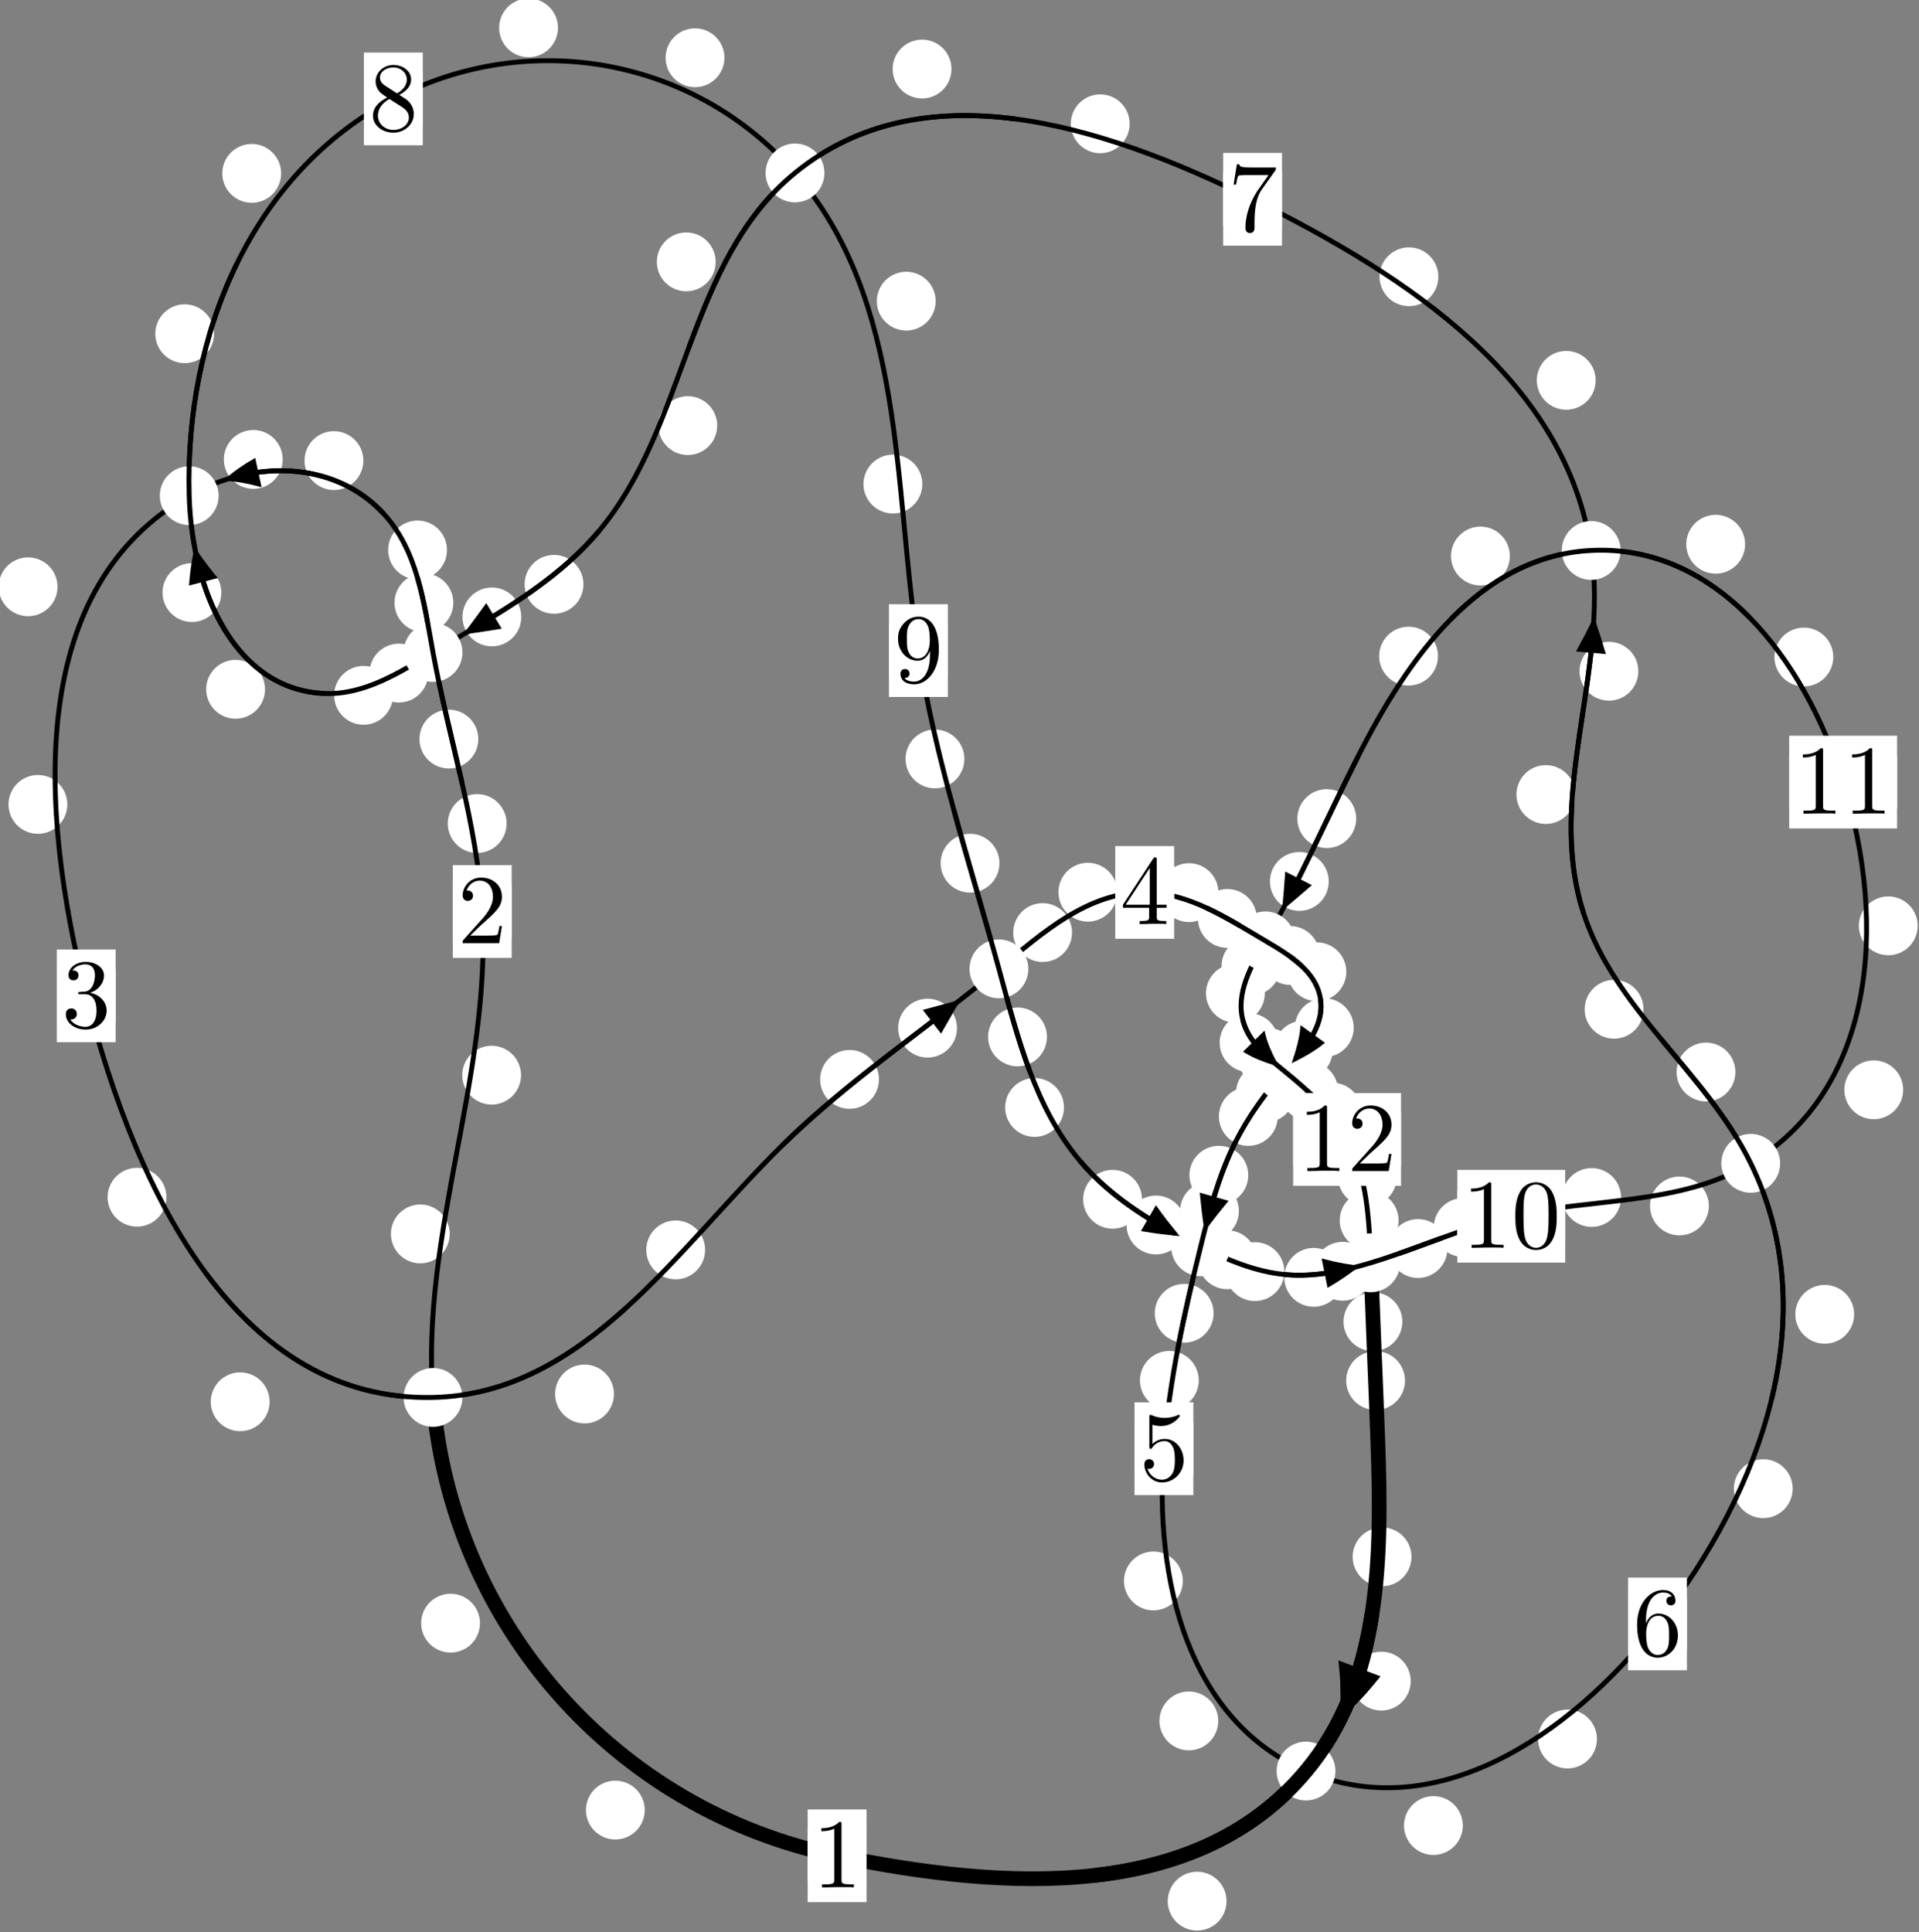 <?xml version="1.0"?>
<!-- Created by MetaPost 1.999 on 2021.07.06:0015 -->
<svg version="1.1" xmlns="http://www.w3.org/2000/svg" xmlns:xlink="http://www.w3.org/1999/xlink" width="194.995" height="196.336" viewBox="0 0 194.995 196.336">
<rect x="0" y="0" width="194.995" height="196.336" fill="#808080" stroke="none"/>
<!-- Original BoundingBox: -44.132294 -54.174911 150.862808 142.161407 -->
  <defs>
    <g transform="scale(0.01,0.01)" id="GLYPHcmr10_48">
      <path style="fill-rule: evenodd;" d="M460 -320C460 -400,455 -480,420 -554C374 -650,292 -666,250 -666C190 -666,117 -640,76 -547C44 -478,39 -400,39 -320C39 -245,43 -155,84 -79C127 2,200 22,249 22C303 22,379 1,423 -94C455 -163,460 -241,460 -320M249 -0C210 -0,151 -25,133 -121C122 -181,122 -273,122 -332C122 -396,122 -462,130 -516C149 -635,224 -644,249 -644C282 -644,348 -626,367 -527C377 -471,377 -395,377 -332C377 -257,377 -189,366 -125C351 -30,294 -0,249 -0"></path>
    </g>
    <g transform="scale(0.01,0.01)" id="GLYPHcmr10_49">
      <path style="fill-rule: evenodd;" d="M294 -640C294 -664,294 -666,271 -666C209 -602,121 -602,89 -602L89 -571C109 -571,168 -571,220 -597L220 -79C220 -43,217 -31,127 -31L95 -31L95 -0L257 -0L130 -3L217 -3L257 -3L297 -3L384 -3L419 -0L419 -31L387 -31C297 -31,294 -42,294 -79"></path>
    </g>
    <g transform="scale(0.01,0.01)" id="GLYPHcmr10_50">
      <path style="fill-rule: evenodd;" d="M127 -77L233 -180C389 -318,449 -372,449 -472C449 -586,359 -666,237 -666C124 -666,50 -574,50 -485C50 -429,100 -429,103 -429C120 -429,155 -441,155 -482C155 -508,137 -534,102 -534C94 -534,92 -534,89 -533C112 -598,166 -635,224 -635C315 -635,358 -554,358 -472C358 -392,308 -313,253 -251L61 -37C50 -26,50 -24,50 -0L421 -0L449 -174L424 -174C419 -144,412 -100,402 -85C395 -77,329 -77,307 -77"></path>
    </g>
    <g transform="scale(0.01,0.01)" id="GLYPHcmr10_51">
      <path style="fill-rule: evenodd;" d="M290 -352C372 -379,430 -449,430 -528C430 -610,342 -666,246 -666C145 -666,69 -606,69 -530C69 -497,91 -478,120 -478C151 -478,171 -500,171 -529C171 -579,124 -579,109 -579C140 -628,206 -641,242 -641C283 -641,338 -619,338 -529C338 -517,336 -459,310 -415C280 -367,246 -364,221 -363C213 -362,189 -360,182 -360C174 -359,167 -358,167 -348C167 -337,174 -337,191 -337L235 -337C317 -337,354 -269,354 -171C354 -35,285 -6,241 -6C198 -6,123 -23,88 -82C123 -77,154 -99,154 -137C154 -173,127 -193,98 -193C74 -193,42 -179,42 -135C42 -44,135 22,244 22C366 22,457 -69,457 -171C457 -253,394 -331,290 -352"></path>
    </g>
    <g transform="scale(0.01,0.01)" id="GLYPHcmr10_52">
      <path style="fill-rule: evenodd;" d="M294 -165L294 -78C294 -42,292 -31,218 -31L197 -31L197 -0L332 -0L238 -3L290 -3L332 -3L374 -3L427 -3L468 -0L468 -31L447 -31C373 -31,371 -42,371 -78L371 -165L471 -165L471 -196L371 -196L371 -651C371 -671,371 -677,355 -677C346 -677,343 -677,335 -665L28 -196L28 -165M300 -196L56 -196L300 -569"></path>
    </g>
    <g transform="scale(0.01,0.01)" id="GLYPHcmr10_53">
      <path style="fill-rule: evenodd;" d="M449 -201C449 -320,367 -420,259 -420C211 -420,168 -404,132 -369L132 -564C152 -558,185 -551,217 -551C340 -551,410 -642,410 -655C410 -661,407 -666,400 -666C399 -666,397 -666,392 -663C372 -654,323 -634,256 -634C216 -634,170 -641,123 -662C115 -665,113 -665,111 -665C101 -665,101 -657,101 -641L101 -345C101 -327,101 -319,115 -319C122 -319,124 -322,128 -328C139 -344,176 -398,257 -398C309 -398,334 -352,342 -334C358 -297,360 -258,360 -208C360 -173,360 -113,336 -71C312 -32,275 -6,229 -6C156 -6,99 -59,82 -118C85 -117,88 -116,99 -116C132 -116,149 -141,149 -165C149 -189,132 -214,99 -214C85 -214,50 -207,50 -161C50 -75,119 22,231 22C347 22,449 -74,449 -201"></path>
    </g>
    <g transform="scale(0.01,0.01)" id="GLYPHcmr10_54">
      <path style="fill-rule: evenodd;" d="M132 -328L132 -352C132 -605,256 -641,307 -641C331 -641,373 -635,395 -601C380 -601,340 -601,340 -556C340 -525,364 -510,386 -510C402 -510,432 -519,432 -558C432 -618,388 -666,305 -666C177 -666,42 -537,42 -316C42 -49,158 22,251 22C362 22,457 -72,457 -204C457 -331,368 -427,257 -427C189 -427,152 -376,132 -328M251 -6C188 -6,158 -66,152 -81C134 -128,134 -208,134 -226C134 -304,166 -404,256 -404C272 -404,318 -404,349 -342C367 -305,367 -254,367 -205C367 -157,367 -107,350 -71C320 -11,274 -6,251 -6"></path>
    </g>
    <g transform="scale(0.01,0.01)" id="GLYPHcmr10_55">
      <path style="fill-rule: evenodd;" d="M476 -609C485 -621,485 -623,485 -644L242 -644C120 -644,118 -657,114 -676L89 -676L56 -470L81 -470C84 -486,93 -549,106 -561C113 -567,191 -567,204 -567L411 -567C400 -551,321 -442,299 -409C209 -274,176 -135,176 -33C176 -23,176 22,222 22C268 22,268 -23,268 -33L268 -84C268 -139,271 -194,279 -248C283 -271,297 -357,341 -419"></path>
    </g>
    <g transform="scale(0.01,0.01)" id="GLYPHcmr10_56">
      <path style="fill-rule: evenodd;" d="M163 -457C117 -487,113 -521,113 -538C113 -599,178 -641,249 -641C322 -641,386 -589,386 -517C386 -460,347 -412,287 -377M309 -362C381 -399,430 -451,430 -517C430 -609,341 -666,250 -666C150 -666,69 -592,69 -499C69 -481,71 -436,113 -389C124 -377,161 -352,186 -335C128 -306,42 -250,42 -151C42 -45,144 22,249 22C362 22,457 -61,457 -168C457 -204,446 -249,408 -291C389 -312,373 -322,309 -362M209 -320L332 -242C360 -223,407 -193,407 -132C407 -58,332 -6,250 -6C164 -6,92 -68,92 -151C92 -209,124 -273,209 -320"></path>
    </g>
    <g transform="scale(0.01,0.01)" id="GLYPHcmr10_57">
      <path style="fill-rule: evenodd;" d="M367 -318L367 -286C367 -52,263 -6,205 -6C188 -6,134 -8,107 -42C151 -42,159 -71,159 -88C159 -119,135 -134,113 -134C97 -134,67 -125,67 -86C67 -19,121 22,206 22C335 22,457 -114,457 -329C457 -598,342 -666,253 -666C198 -666,149 -648,106 -603C65 -558,42 -516,42 -441C42 -316,130 -218,242 -218C303 -218,344 -260,367 -318M243 -241C227 -241,181 -241,150 -304C132 -341,132 -391,132 -440C132 -494,132 -541,153 -578C180 -628,218 -641,253 -641C299 -641,332 -607,349 -562C361 -530,365 -467,365 -421C365 -338,331 -241,243 -241"></path>
    </g>
  </defs>
  <path d="M65.515 183.933C65.515 183.14,65.2 182.38,64.64 181.819C64.079 181.259,63.319 180.944,62.526 180.944C61.734 180.944,60.974 181.259,60.413 181.819C59.853 182.38,59.538 183.14,59.538 183.933C59.538 184.725,59.853 185.485,60.413 186.046C60.974 186.606,61.734 186.921,62.526 186.921C63.319 186.921,64.079 186.606,64.64 186.046C65.2 185.485,65.515 184.725,65.515 183.933Z" style="fill: rgb(100%,100%,100%);stroke: none;"></path>
  <path d="M88.05 188.579C88.05 187.786,87.735 187.026,87.174 186.466C86.614 185.905,85.854 185.59,85.061 185.59C84.268 185.59,83.508 185.905,82.948 186.466C82.387 187.026,82.072 187.786,82.072 188.579C82.072 189.372,82.387 190.132,82.948 190.692C83.508 191.253,84.268 191.568,85.061 191.568C85.854 191.568,86.614 191.253,87.174 190.692C87.735 190.132,88.05 189.372,88.05 188.579Z" style="fill: rgb(100%,100%,100%);stroke: none;"></path>
  <path d="M45.697 125.385C45.697 124.592,45.382 123.832,44.822 123.272C44.261 122.711,43.501 122.396,42.708 122.396C41.916 122.396,41.156 122.711,40.595 123.272C40.035 123.832,39.72 124.592,39.72 125.385C39.72 126.178,40.035 126.938,40.595 127.498C41.156 128.059,41.916 128.374,42.708 128.374C43.501 128.374,44.261 128.059,44.822 127.498C45.382 126.938,45.697 126.178,45.697 125.385Z" style="fill: rgb(100%,100%,100%);stroke: none;"></path>
  <path d="M48.772 164.939C48.772 164.147,48.457 163.387,47.897 162.826C47.336 162.266,46.576 161.951,45.783 161.951C44.991 161.951,44.23 162.266,43.67 162.826C43.109 163.387,42.794 164.147,42.794 164.939C42.794 165.732,43.109 166.492,43.67 167.053C44.23 167.613,44.991 167.928,45.783 167.928C46.576 167.928,47.336 167.613,47.897 167.053C48.457 166.492,48.772 165.732,48.772 164.939Z" style="fill: rgb(100%,100%,100%);stroke: none;"></path>
  <path d="M51.478 83.685C51.478 82.892,51.163 82.132,50.602 81.572C50.042 81.011,49.282 80.696,48.489 80.696C47.696 80.696,46.936 81.011,46.376 81.572C45.815 82.132,45.5 82.892,45.5 83.685C45.5 84.478,45.815 85.238,46.376 85.798C46.936 86.359,47.696 86.674,48.489 86.674C49.282 86.674,50.042 86.359,50.602 85.798C51.163 85.238,51.478 84.478,51.478 83.685Z" style="fill: rgb(100%,100%,100%);stroke: none;"></path>
  <path d="M52.946 109.255C52.946 108.462,52.631 107.702,52.071 107.142C51.51 106.581,50.75 106.266,49.957 106.266C49.165 106.266,48.405 106.581,47.844 107.142C47.284 107.702,46.969 108.462,46.969 109.255C46.969 110.048,47.284 110.808,47.844 111.368C48.405 111.929,49.165 112.244,49.957 112.244C50.75 112.244,51.51 111.929,52.071 111.368C52.631 110.808,52.946 110.048,52.946 109.255Z" style="fill: rgb(100%,100%,100%);stroke: none;"></path>
  <path d="M46.063 61.25C46.063 60.457,45.748 59.697,45.188 59.136C44.627 58.576,43.867 58.261,43.075 58.261C42.282 58.261,41.522 58.576,40.961 59.136C40.401 59.697,40.086 60.457,40.086 61.25C40.086 62.042,40.401 62.803,40.961 63.363C41.522 63.924,42.282 64.238,43.075 64.238C43.867 64.238,44.627 63.924,45.188 63.363C45.748 62.803,46.063 62.042,46.063 61.25Z" style="fill: rgb(100%,100%,100%);stroke: none;"></path>
  <path d="M48.601 75.101C48.601 74.308,48.286 73.548,47.726 72.987C47.165 72.427,46.405 72.112,45.612 72.112C44.82 72.112,44.06 72.427,43.499 72.987C42.939 73.548,42.624 74.308,42.624 75.101C42.624 75.893,42.939 76.654,43.499 77.214C44.06 77.775,44.82 78.089,45.612 78.089C46.405 78.089,47.165 77.775,47.726 77.214C48.286 76.654,48.601 75.893,48.601 75.101Z" style="fill: rgb(100%,100%,100%);stroke: none;"></path>
  <path d="M36.921 46.805C36.921 46.012,36.606 45.252,36.046 44.691C35.485 44.131,34.725 43.816,33.932 43.816C33.14 43.816,32.379 44.131,31.819 44.691C31.258 45.252,30.943 46.012,30.943 46.805C30.943 47.597,31.258 48.358,31.819 48.918C32.379 49.478,33.14 49.793,33.932 49.793C34.725 49.793,35.485 49.478,36.046 48.918C36.606 48.358,36.921 47.597,36.921 46.805Z" style="fill: rgb(100%,100%,100%);stroke: none;"></path>
  <path d="M45.419 55.886C45.419 55.093,45.104 54.333,44.544 53.773C43.983 53.212,43.223 52.897,42.431 52.897C41.638 52.897,40.878 53.212,40.317 53.773C39.757 54.333,39.442 55.093,39.442 55.886C39.442 56.679,39.757 57.439,40.317 57.999C40.878 58.56,41.638 58.875,42.431 58.875C43.223 58.875,43.983 58.56,44.544 57.999C45.104 57.439,45.419 56.679,45.419 55.886Z" style="fill: rgb(100%,100%,100%);stroke: none;"></path>
  <path d="M5.845 59.629C5.845 58.836,5.53 58.076,4.97 57.515C4.409 56.955,3.649 56.64,2.856 56.64C2.064 56.64,1.304 56.955,0.743 57.515C0.183 58.076,-0.132 58.836,-0.132 59.629C-0.132 60.421,0.183 61.182,0.743 61.742C1.304 62.302,2.064 62.617,2.856 62.617C3.649 62.617,4.409 62.302,4.97 61.742C5.53 61.182,5.845 60.421,5.845 59.629Z" style="fill: rgb(100%,100%,100%);stroke: none;"></path>
  <path d="M28.726 46.685C28.726 45.892,28.411 45.132,27.85 44.572C27.29 44.011,26.529 43.696,25.737 43.696C24.944 43.696,24.184 44.011,23.623 44.572C23.063 45.132,22.748 45.892,22.748 46.685C22.748 47.478,23.063 48.238,23.623 48.798C24.184 49.359,24.944 49.674,25.737 49.674C26.529 49.674,27.29 49.359,27.85 48.798C28.411 48.238,28.726 47.478,28.726 46.685Z" style="fill: rgb(100%,100%,100%);stroke: none;"></path>
  <path d="M16.91 121.656C16.91 120.864,16.595 120.103,16.035 119.543C15.474 118.983,14.714 118.668,13.921 118.668C13.129 118.668,12.369 118.983,11.808 119.543C11.248 120.103,10.933 120.864,10.933 121.656C10.933 122.449,11.248 123.209,11.808 123.77C12.369 124.33,13.129 124.645,13.921 124.645C14.714 124.645,15.474 124.33,16.035 123.77C16.595 123.209,16.91 122.449,16.91 121.656Z" style="fill: rgb(100%,100%,100%);stroke: none;"></path>
  <path d="M6.841 81.74C6.841 80.947,6.527 80.187,5.966 79.627C5.406 79.066,4.645 78.751,3.853 78.751C3.06 78.751,2.3 79.066,1.739 79.627C1.179 80.187,0.864 80.947,0.864 81.74C0.864 82.533,1.179 83.293,1.739 83.853C2.3 84.414,3.06 84.729,3.853 84.729C4.645 84.729,5.406 84.414,5.966 83.853C6.527 83.293,6.841 82.533,6.841 81.74Z" style="fill: rgb(100%,100%,100%);stroke: none;"></path>
  <path d="M62.384 141.652C62.384 140.859,62.069 140.099,61.509 139.539C60.949 138.978,60.188 138.663,59.396 138.663C58.603 138.663,57.843 138.978,57.282 139.539C56.722 140.099,56.407 140.859,56.407 141.652C56.407 142.445,56.722 143.205,57.282 143.765C57.843 144.326,58.603 144.641,59.396 144.641C60.188 144.641,60.949 144.326,61.509 143.765C62.069 143.205,62.384 142.445,62.384 141.652Z" style="fill: rgb(100%,100%,100%);stroke: none;"></path>
  <path d="M27.394 142.443C27.394 141.65,27.079 140.89,26.519 140.329C25.958 139.769,25.198 139.454,24.405 139.454C23.613 139.454,22.853 139.769,22.292 140.329C21.732 140.89,21.417 141.65,21.417 142.443C21.417 143.235,21.732 143.996,22.292 144.556C22.853 145.117,23.613 145.431,24.405 145.431C25.198 145.431,25.958 145.117,26.519 144.556C27.079 143.996,27.394 143.235,27.394 142.443Z" style="fill: rgb(100%,100%,100%);stroke: none;"></path>
  <path d="M89.313 109.684C89.313 108.891,88.998 108.131,88.437 107.571C87.877 107.01,87.117 106.695,86.324 106.695C85.531 106.695,84.771 107.01,84.211 107.571C83.65 108.131,83.335 108.891,83.335 109.684C83.335 110.477,83.65 111.237,84.211 111.797C84.771 112.358,85.531 112.673,86.324 112.673C87.117 112.673,87.877 112.358,88.437 111.797C88.998 111.237,89.313 110.477,89.313 109.684Z" style="fill: rgb(100%,100%,100%);stroke: none;"></path>
  <path d="M71.646 127.009C71.646 126.216,71.331 125.456,70.771 124.896C70.21 124.335,69.45 124.02,68.657 124.02C67.865 124.02,67.104 124.335,66.544 124.896C65.984 125.456,65.669 126.216,65.669 127.009C65.669 127.802,65.984 128.562,66.544 129.122C67.104 129.683,67.865 129.998,68.657 129.998C69.45 129.998,70.21 129.683,70.771 129.122C71.331 128.562,71.646 127.802,71.646 127.009Z" style="fill: rgb(100%,100%,100%);stroke: none;"></path>
  <path d="M108.933 94.764C108.933 93.971,108.618 93.211,108.058 92.65C107.497 92.09,106.737 91.775,105.945 91.775C105.152 91.775,104.392 92.09,103.831 92.65C103.271 93.211,102.956 93.971,102.956 94.764C102.956 95.556,103.271 96.316,103.831 96.877C104.392 97.437,105.152 97.752,105.945 97.752C106.737 97.752,107.497 97.437,108.058 96.877C108.618 96.316,108.933 95.556,108.933 94.764Z" style="fill: rgb(100%,100%,100%);stroke: none;"></path>
  <path d="M97.242 104.475C97.242 103.683,96.927 102.923,96.367 102.362C95.806 101.802,95.046 101.487,94.254 101.487C93.461 101.487,92.701 101.802,92.14 102.362C91.58 102.923,91.265 103.683,91.265 104.475C91.265 105.268,91.58 106.028,92.14 106.589C92.701 107.149,93.461 107.464,94.254 107.464C95.046 107.464,95.806 107.149,96.367 106.589C96.927 106.028,97.242 105.268,97.242 104.475Z" style="fill: rgb(100%,100%,100%);stroke: none;"></path>
  <path d="M123.81 90.706C123.81 89.913,123.495 89.153,122.934 88.592C122.374 88.032,121.614 87.717,120.821 87.717C120.028 87.717,119.268 88.032,118.708 88.592C118.147 89.153,117.832 89.913,117.832 90.706C117.832 91.498,118.147 92.258,118.708 92.819C119.268 93.379,120.028 93.694,120.821 93.694C121.614 93.694,122.374 93.379,122.934 92.819C123.495 92.258,123.81 91.498,123.81 90.706Z" style="fill: rgb(100%,100%,100%);stroke: none;"></path>
  <path d="M113.529 90.661C113.529 89.868,113.214 89.108,112.653 88.548C112.093 87.987,111.333 87.672,110.54 87.672C109.747 87.672,108.987 87.987,108.427 88.548C107.866 89.108,107.551 89.868,107.551 90.661C107.551 91.454,107.866 92.214,108.427 92.774C108.987 93.335,109.747 93.65,110.54 93.65C111.333 93.65,112.093 93.335,112.653 92.774C113.214 92.214,113.529 91.454,113.529 90.661Z" style="fill: rgb(100%,100%,100%);stroke: none;"></path>
  <path d="M134.084 97.088C134.084 96.296,133.769 95.535,133.209 94.975C132.648 94.415,131.888 94.1,131.095 94.1C130.303 94.1,129.543 94.415,128.982 94.975C128.422 95.535,128.107 96.296,128.107 97.088C128.107 97.881,128.422 98.641,128.982 99.202C129.543 99.762,130.303 100.077,131.095 100.077C131.888 100.077,132.648 99.762,133.209 99.202C133.769 98.641,134.084 97.881,134.084 97.088Z" style="fill: rgb(100%,100%,100%);stroke: none;"></path>
  <path d="M127.702 93.329C127.702 92.536,127.387 91.776,126.827 91.215C126.266 90.655,125.506 90.34,124.713 90.34C123.921 90.34,123.16 90.655,122.6 91.215C122.04 91.776,121.725 92.536,121.725 93.329C121.725 94.121,122.04 94.882,122.6 95.442C123.16 96.003,123.921 96.317,124.713 96.317C125.506 96.317,126.266 96.003,126.827 95.442C127.387 94.882,127.702 94.121,127.702 93.329Z" style="fill: rgb(100%,100%,100%);stroke: none;"></path>
  <path d="M137.555 104.429C137.555 103.636,137.24 102.876,136.679 102.316C136.119 101.755,135.359 101.44,134.566 101.44C133.773 101.44,133.013 101.755,132.453 102.316C131.892 102.876,131.577 103.636,131.577 104.429C131.577 105.222,131.892 105.982,132.453 106.542C133.013 107.103,133.773 107.418,134.566 107.418C135.359 107.418,136.119 107.103,136.679 106.542C137.24 105.982,137.555 105.222,137.555 104.429Z" style="fill: rgb(100%,100%,100%);stroke: none;"></path>
  <path d="M136.802 98.744C136.802 97.952,136.487 97.192,135.926 96.631C135.366 96.071,134.605 95.756,133.813 95.756C133.02 95.756,132.26 96.071,131.699 96.631C131.139 97.192,130.824 97.952,130.824 98.744C130.824 99.537,131.139 100.297,131.699 100.858C132.26 101.418,133.02 101.733,133.813 101.733C134.605 101.733,135.366 101.418,135.926 100.858C136.487 100.297,136.802 99.537,136.802 98.744Z" style="fill: rgb(100%,100%,100%);stroke: none;"></path>
  <path d="M131.571 111.06C131.571 110.267,131.256 109.507,130.695 108.946C130.135 108.386,129.375 108.071,128.582 108.071C127.789 108.071,127.029 108.386,126.469 108.946C125.908 109.507,125.593 110.267,125.593 111.06C125.593 111.852,125.908 112.613,126.469 113.173C127.029 113.734,127.789 114.049,128.582 114.049C129.375 114.049,130.135 113.734,130.695 113.173C131.256 112.613,131.571 111.852,131.571 111.06Z" style="fill: rgb(100%,100%,100%);stroke: none;"></path>
  <path d="M135.414 106.711C135.414 105.919,135.099 105.159,134.539 104.598C133.979 104.038,133.218 103.723,132.426 103.723C131.633 103.723,130.873 104.038,130.312 104.598C129.752 105.159,129.437 105.919,129.437 106.711C129.437 107.504,129.752 108.264,130.312 108.825C130.873 109.385,131.633 109.7,132.426 109.7C133.218 109.7,133.979 109.385,134.539 108.825C135.099 108.264,135.414 107.504,135.414 106.711Z" style="fill: rgb(100%,100%,100%);stroke: none;"></path>
  <path d="M126.838 119.421C126.838 118.628,126.523 117.868,125.963 117.308C125.402 116.747,124.642 116.432,123.849 116.432C123.057 116.432,122.297 116.747,121.736 117.308C121.176 117.868,120.861 118.628,120.861 119.421C120.861 120.214,121.176 120.974,121.736 121.534C122.297 122.095,123.057 122.41,123.849 122.41C124.642 122.41,125.402 122.095,125.963 121.534C126.523 120.974,126.838 120.214,126.838 119.421Z" style="fill: rgb(100%,100%,100%);stroke: none;"></path>
  <path d="M129.834 113.447C129.834 112.655,129.519 111.894,128.959 111.334C128.398 110.774,127.638 110.459,126.845 110.459C126.053 110.459,125.292 110.774,124.732 111.334C124.171 111.894,123.856 112.655,123.856 113.447C123.856 114.24,124.171 115,124.732 115.561C125.292 116.121,126.053 116.436,126.845 116.436C127.638 116.436,128.398 116.121,128.959 115.561C129.519 115,129.834 114.24,129.834 113.447Z" style="fill: rgb(100%,100%,100%);stroke: none;"></path>
  <path d="M123.317 133.45C123.317 132.658,123.002 131.897,122.442 131.337C121.881 130.776,121.121 130.461,120.328 130.461C119.536 130.461,118.775 130.776,118.215 131.337C117.654 131.897,117.339 132.658,117.339 133.45C117.339 134.243,117.654 135.003,118.215 135.564C118.775 136.124,119.536 136.439,120.328 136.439C121.121 136.439,121.881 136.124,122.442 135.564C123.002 135.003,123.317 134.243,123.317 133.45Z" style="fill: rgb(100%,100%,100%);stroke: none;"></path>
  <path d="M125.885 123.06C125.885 122.268,125.57 121.507,125.01 120.947C124.449 120.386,123.689 120.071,122.896 120.071C122.104 120.071,121.344 120.386,120.783 120.947C120.223 121.507,119.908 122.268,119.908 123.06C119.908 123.853,120.223 124.613,120.783 125.174C121.344 125.734,122.104 126.049,122.896 126.049C123.689 126.049,124.449 125.734,125.01 125.174C125.57 124.613,125.885 123.853,125.885 123.06Z" style="fill: rgb(100%,100%,100%);stroke: none;"></path>
  <path d="M120.19 160.648C120.19 159.855,119.875 159.095,119.314 158.535C118.754 157.974,117.994 157.659,117.201 157.659C116.408 157.659,115.648 157.974,115.088 158.535C114.527 159.095,114.212 159.855,114.212 160.648C114.212 161.441,114.527 162.201,115.088 162.761C115.648 163.322,116.408 163.637,117.201 163.637C117.994 163.637,118.754 163.322,119.314 162.761C119.875 162.201,120.19 161.441,120.19 160.648Z" style="fill: rgb(100%,100%,100%);stroke: none;"></path>
  <path d="M121.81 140.267C121.81 139.474,121.495 138.714,120.935 138.153C120.374 137.593,119.614 137.278,118.821 137.278C118.029 137.278,117.269 137.593,116.708 138.153C116.148 138.714,115.833 139.474,115.833 140.267C115.833 141.059,116.148 141.819,116.708 142.38C117.269 142.94,118.029 143.255,118.821 143.255C119.614 143.255,120.374 142.94,120.935 142.38C121.495 141.819,121.81 141.059,121.81 140.267Z" style="fill: rgb(100%,100%,100%);stroke: none;"></path>
  <path d="M148.641 185.504C148.641 184.711,148.326 183.951,147.766 183.39C147.205 182.83,146.445 182.515,145.652 182.515C144.86 182.515,144.1 182.83,143.539 183.39C142.979 183.951,142.664 184.711,142.664 185.504C142.664 186.296,142.979 187.056,143.539 187.617C144.1 188.177,144.86 188.492,145.652 188.492C146.445 188.492,147.205 188.177,147.766 187.617C148.326 187.056,148.641 186.296,148.641 185.504Z" style="fill: rgb(100%,100%,100%);stroke: none;"></path>
  <path d="M123.79 174.873C123.79 174.08,123.475 173.32,122.914 172.76C122.354 172.199,121.594 171.884,120.801 171.884C120.008 171.884,119.248 172.199,118.688 172.76C118.127 173.32,117.812 174.08,117.812 174.873C117.812 175.666,118.127 176.426,118.688 176.986C119.248 177.547,120.008 177.862,120.801 177.862C121.594 177.862,122.354 177.547,122.914 176.986C123.475 176.426,123.79 175.666,123.79 174.873Z" style="fill: rgb(100%,100%,100%);stroke: none;"></path>
  <path d="M182.16 151.273C182.16 150.481,181.845 149.72,181.284 149.16C180.724 148.599,179.964 148.285,179.171 148.285C178.378 148.285,177.618 148.599,177.058 149.16C176.497 149.72,176.182 150.481,176.182 151.273C176.182 152.066,176.497 152.826,177.058 153.387C177.618 153.947,178.378 154.262,179.171 154.262C179.964 154.262,180.724 153.947,181.284 153.387C181.845 152.826,182.16 152.066,182.16 151.273Z" style="fill: rgb(100%,100%,100%);stroke: none;"></path>
  <path d="M162.267 176.71C162.267 175.918,161.952 175.158,161.391 174.597C160.831 174.037,160.07 173.722,159.278 173.722C158.485 173.722,157.725 174.037,157.164 174.597C156.604 175.158,156.289 175.918,156.289 176.71C156.289 177.503,156.604 178.263,157.164 178.824C157.725 179.384,158.485 179.699,159.278 179.699C160.07 179.699,160.831 179.384,161.391 178.824C161.952 178.263,162.267 177.503,162.267 176.71Z" style="fill: rgb(100%,100%,100%);stroke: none;"></path>
  <path d="M176.339 108.934C176.339 108.141,176.025 107.381,175.464 106.821C174.904 106.26,174.143 105.945,173.351 105.945C172.558 105.945,171.798 106.26,171.237 106.821C170.677 107.381,170.362 108.141,170.362 108.934C170.362 109.727,170.677 110.487,171.237 111.047C171.798 111.608,172.558 111.923,173.351 111.923C174.143 111.923,174.904 111.608,175.464 111.047C176.025 110.487,176.339 109.727,176.339 108.934Z" style="fill: rgb(100%,100%,100%);stroke: none;"></path>
  <path d="M188.404 133.556C188.404 132.763,188.089 132.003,187.529 131.443C186.968 130.882,186.208 130.567,185.415 130.567C184.623 130.567,183.863 130.882,183.302 131.443C182.742 132.003,182.427 132.763,182.427 133.556C182.427 134.349,182.742 135.109,183.302 135.669C183.863 136.23,184.623 136.545,185.415 136.545C186.208 136.545,186.968 136.23,187.529 135.669C188.089 135.109,188.404 134.349,188.404 133.556Z" style="fill: rgb(100%,100%,100%);stroke: none;"></path>
  <path d="M160.066 80.736C160.066 79.944,159.751 79.184,159.191 78.623C158.63 78.063,157.87 77.748,157.077 77.748C156.285 77.748,155.525 78.063,154.964 78.623C154.404 79.184,154.089 79.944,154.089 80.736C154.089 81.529,154.404 82.289,154.964 82.85C155.525 83.41,156.285 83.725,157.077 83.725C157.87 83.725,158.63 83.41,159.191 82.85C159.751 82.289,160.066 81.529,160.066 80.736Z" style="fill: rgb(100%,100%,100%);stroke: none;"></path>
  <path d="M167 102.557C167 101.764,166.685 101.004,166.125 100.444C165.564 99.883,164.804 99.568,164.011 99.568C163.219 99.568,162.458 99.883,161.898 100.444C161.338 101.004,161.023 101.764,161.023 102.557C161.023 103.35,161.338 104.11,161.898 104.671C162.458 105.231,163.219 105.546,164.011 105.546C164.804 105.546,165.564 105.231,166.125 104.671C166.685 104.11,167 103.35,167 102.557Z" style="fill: rgb(100%,100%,100%);stroke: none;"></path>
  <path d="M162.138 38.647C162.138 37.855,161.823 37.095,161.263 36.534C160.702 35.974,159.942 35.659,159.149 35.659C158.357 35.659,157.597 35.974,157.036 36.534C156.476 37.095,156.161 37.855,156.161 38.647C156.161 39.44,156.476 40.2,157.036 40.761C157.597 41.321,158.357 41.636,159.149 41.636C159.942 41.636,160.702 41.321,161.263 40.761C161.823 40.2,162.138 39.44,162.138 38.647Z" style="fill: rgb(100%,100%,100%);stroke: none;"></path>
  <path d="M166.476 68.208C166.476 67.416,166.161 66.656,165.601 66.095C165.04 65.535,164.28 65.22,163.487 65.22C162.695 65.22,161.935 65.535,161.374 66.095C160.814 66.656,160.499 67.416,160.499 68.208C160.499 69.001,160.814 69.761,161.374 70.322C161.935 70.882,162.695 71.197,163.487 71.197C164.28 71.197,165.04 70.882,165.601 70.322C166.161 69.761,166.476 69.001,166.476 68.208Z" style="fill: rgb(100%,100%,100%);stroke: none;"></path>
  <path d="M114.785 12.579C114.785 11.786,114.47 11.026,113.91 10.466C113.349 9.905,112.589 9.59,111.796 9.59C111.004 9.59,110.243 9.905,109.683 10.466C109.123 11.026,108.808 11.786,108.808 12.579C108.808 13.372,109.123 14.132,109.683 14.692C110.243 15.253,111.004 15.568,111.796 15.568C112.589 15.568,113.349 15.253,113.91 14.692C114.47 14.132,114.785 13.372,114.785 12.579Z" style="fill: rgb(100%,100%,100%);stroke: none;"></path>
  <path d="M146.157 28.122C146.157 27.33,145.842 26.57,145.282 26.009C144.721 25.449,143.961 25.134,143.169 25.134C142.376 25.134,141.616 25.449,141.055 26.009C140.495 26.57,140.18 27.33,140.18 28.122C140.18 28.915,140.495 29.675,141.055 30.236C141.616 30.796,142.376 31.111,143.169 31.111C143.961 31.111,144.721 30.796,145.282 30.236C145.842 29.675,146.157 28.915,146.157 28.122Z" style="fill: rgb(100%,100%,100%);stroke: none;"></path>
  <path d="M72.721 26.611C72.721 25.818,72.406 25.058,71.846 24.497C71.285 23.937,70.525 23.622,69.733 23.622C68.94 23.622,68.18 23.937,67.619 24.497C67.059 25.058,66.744 25.818,66.744 26.611C66.744 27.403,67.059 28.163,67.619 28.724C68.18 29.284,68.94 29.599,69.733 29.599C70.525 29.599,71.285 29.284,71.846 28.724C72.406 28.163,72.721 27.403,72.721 26.611Z" style="fill: rgb(100%,100%,100%);stroke: none;"></path>
  <path d="M96.682 7.015C96.682 6.222,96.367 5.462,95.806 4.901C95.246 4.341,94.486 4.026,93.693 4.026C92.9 4.026,92.14 4.341,91.58 4.901C91.019 5.462,90.704 6.222,90.704 7.015C90.704 7.807,91.019 8.568,91.58 9.128C92.14 9.689,92.9 10.004,93.693 10.004C94.486 10.004,95.246 9.689,95.806 9.128C96.367 8.568,96.682 7.807,96.682 7.015Z" style="fill: rgb(100%,100%,100%);stroke: none;"></path>
  <path d="M59.284 59.378C59.284 58.585,58.969 57.825,58.408 57.265C57.848 56.704,57.087 56.389,56.295 56.389C55.502 56.389,54.742 56.704,54.181 57.265C53.621 57.825,53.306 58.585,53.306 59.378C53.306 60.171,53.621 60.931,54.181 61.491C54.742 62.052,55.502 62.367,56.295 62.367C57.087 62.367,57.848 62.052,58.408 61.491C58.969 60.931,59.284 60.171,59.284 59.378Z" style="fill: rgb(100%,100%,100%);stroke: none;"></path>
  <path d="M72.878 43.248C72.878 42.455,72.563 41.695,72.002 41.134C71.442 40.574,70.682 40.259,69.889 40.259C69.096 40.259,68.336 40.574,67.776 41.134C67.215 41.695,66.9 42.455,66.9 43.248C66.9 44.04,67.215 44.801,67.776 45.361C68.336 45.921,69.096 46.236,69.889 46.236C70.682 46.236,71.442 45.921,72.002 45.361C72.563 44.801,72.878 44.04,72.878 43.248Z" style="fill: rgb(100%,100%,100%);stroke: none;"></path>
  <path d="M43.521 68.395C43.521 67.602,43.206 66.842,42.645 66.281C42.085 65.721,41.325 65.406,40.532 65.406C39.739 65.406,38.979 65.721,38.419 66.281C37.858 66.842,37.543 67.602,37.543 68.395C37.543 69.187,37.858 69.947,38.419 70.508C38.979 71.068,39.739 71.383,40.532 71.383C41.325 71.383,42.085 71.068,42.645 70.508C43.206 69.947,43.521 69.187,43.521 68.395Z" style="fill: rgb(100%,100%,100%);stroke: none;"></path>
  <path d="M52.97 62.689C52.97 61.896,52.655 61.136,52.094 60.576C51.534 60.015,50.774 59.7,49.981 59.7C49.188 59.7,48.428 60.015,47.868 60.576C47.307 61.136,46.992 61.896,46.992 62.689C46.992 63.482,47.307 64.242,47.868 64.802C48.428 65.363,49.188 65.678,49.981 65.678C50.774 65.678,51.534 65.363,52.094 64.802C52.655 64.242,52.97 63.482,52.97 62.689Z" style="fill: rgb(100%,100%,100%);stroke: none;"></path>
  <path d="M26.929 70.043C26.929 69.25,26.614 68.49,26.053 67.93C25.493 67.369,24.733 67.054,23.94 67.054C23.147 67.054,22.387 67.369,21.827 67.93C21.266 68.49,20.951 69.25,20.951 70.043C20.951 70.836,21.266 71.596,21.827 72.156C22.387 72.717,23.147 73.032,23.94 73.032C24.733 73.032,25.493 72.717,26.053 72.156C26.614 71.596,26.929 70.836,26.929 70.043Z" style="fill: rgb(100%,100%,100%);stroke: none;"></path>
  <path d="M39.931 70.658C39.931 69.865,39.616 69.105,39.056 68.545C38.495 67.984,37.735 67.669,36.942 67.669C36.15 67.669,35.39 67.984,34.829 68.545C34.269 69.105,33.954 69.865,33.954 70.658C33.954 71.451,34.269 72.211,34.829 72.771C35.39 73.332,36.15 73.647,36.942 73.647C37.735 73.647,38.495 73.332,39.056 72.771C39.616 72.211,39.931 71.451,39.931 70.658Z" style="fill: rgb(100%,100%,100%);stroke: none;"></path>
  <path d="M21.756 33.912C21.756 33.12,21.441 32.36,20.88 31.799C20.32 31.239,19.56 30.924,18.767 30.924C17.974 30.924,17.214 31.239,16.654 31.799C16.093 32.36,15.778 33.12,15.778 33.912C15.778 34.705,16.093 35.465,16.654 36.026C17.214 36.586,17.974 36.901,18.767 36.901C19.56 36.901,20.32 36.586,20.88 36.026C21.441 35.465,21.756 34.705,21.756 33.912Z" style="fill: rgb(100%,100%,100%);stroke: none;"></path>
  <path d="M22.49 60.214C22.49 59.422,22.175 58.661,21.614 58.101C21.054 57.541,20.294 57.226,19.501 57.226C18.708 57.226,17.948 57.541,17.388 58.101C16.827 58.661,16.512 59.422,16.512 60.214C16.512 61.007,16.827 61.767,17.388 62.328C17.948 62.888,18.708 63.203,19.501 63.203C20.294 63.203,21.054 62.888,21.614 62.328C22.175 61.767,22.49 61.007,22.49 60.214Z" style="fill: rgb(100%,100%,100%);stroke: none;"></path>
  <path d="M56.697 2.827C56.697 2.035,56.382 1.274,55.822 0.714C55.261 0.154,54.501 -0.161,53.708 -0.161C52.916 -0.161,52.156 0.154,51.595 0.714C51.035 1.274,50.72 2.035,50.72 2.827C50.72 3.62,51.035 4.38,51.595 4.941C52.156 5.501,52.916 5.816,53.708 5.816C54.501 5.816,55.261 5.501,55.822 4.941C56.382 4.38,56.697 3.62,56.697 2.827Z" style="fill: rgb(100%,100%,100%);stroke: none;"></path>
  <path d="M28.567 17.619C28.567 16.826,28.252 16.066,27.691 15.506C27.131 14.945,26.371 14.63,25.578 14.63C24.785 14.63,24.025 14.945,23.465 15.506C22.904 16.066,22.589 16.826,22.589 17.619C22.589 18.412,22.904 19.172,23.465 19.732C24.025 20.293,24.785 20.608,25.578 20.608C26.371 20.608,27.131 20.293,27.691 19.732C28.252 19.172,28.567 18.412,28.567 17.619Z" style="fill: rgb(100%,100%,100%);stroke: none;"></path>
  <path d="M95.075 30.601C95.075 29.808,94.76 29.048,94.199 28.488C93.639 27.927,92.879 27.612,92.086 27.612C91.293 27.612,90.533 27.927,89.973 28.488C89.412 29.048,89.097 29.808,89.097 30.601C89.097 31.394,89.412 32.154,89.973 32.714C90.533 33.275,91.293 33.59,92.086 33.59C92.879 33.59,93.639 33.275,94.199 32.714C94.76 32.154,95.075 31.394,95.075 30.601Z" style="fill: rgb(100%,100%,100%);stroke: none;"></path>
  <path d="M73.613 5.869C73.613 5.077,73.298 4.316,72.738 3.756C72.177 3.195,71.417 2.881,70.624 2.881C69.832 2.881,69.071 3.195,68.511 3.756C67.95 4.316,67.635 5.077,67.635 5.869C67.635 6.662,67.95 7.422,68.511 7.983C69.071 8.543,69.832 8.858,70.624 8.858C71.417 8.858,72.177 8.543,72.738 7.983C73.298 7.422,73.613 6.662,73.613 5.869Z" style="fill: rgb(100%,100%,100%);stroke: none;"></path>
  <path d="M97.993 77.119C97.993 76.327,97.678 75.567,97.118 75.006C96.557 74.446,95.797 74.131,95.005 74.131C94.212 74.131,93.452 74.446,92.891 75.006C92.331 75.567,92.016 76.327,92.016 77.119C92.016 77.912,92.331 78.672,92.891 79.233C93.452 79.793,94.212 80.108,95.005 80.108C95.797 80.108,96.557 79.793,97.118 79.233C97.678 78.672,97.993 77.912,97.993 77.119Z" style="fill: rgb(100%,100%,100%);stroke: none;"></path>
  <path d="M93.72 49.19C93.72 48.398,93.405 47.638,92.844 47.077C92.284 46.517,91.524 46.202,90.731 46.202C89.938 46.202,89.178 46.517,88.618 47.077C88.057 47.638,87.742 48.398,87.742 49.19C87.742 49.983,88.057 50.743,88.618 51.304C89.178 51.864,89.938 52.179,90.731 52.179C91.524 52.179,92.284 51.864,92.844 51.304C93.405 50.743,93.72 49.983,93.72 49.19Z" style="fill: rgb(100%,100%,100%);stroke: none;"></path>
  <path d="M106.382 105.367C106.382 104.574,106.067 103.814,105.507 103.254C104.947 102.693,104.186 102.378,103.394 102.378C102.601 102.378,101.841 102.693,101.28 103.254C100.72 103.814,100.405 104.574,100.405 105.367C100.405 106.16,100.72 106.92,101.28 107.48C101.841 108.041,102.601 108.356,103.394 108.356C104.186 108.356,104.947 108.041,105.507 107.48C106.067 106.92,106.382 106.16,106.382 105.367Z" style="fill: rgb(100%,100%,100%);stroke: none;"></path>
  <path d="M101.558 87.716C101.558 86.923,101.243 86.163,100.682 85.602C100.122 85.042,99.362 84.727,98.569 84.727C97.776 84.727,97.016 85.042,96.456 85.602C95.895 86.163,95.58 86.923,95.58 87.716C95.58 88.508,95.895 89.269,96.456 89.829C97.016 90.39,97.776 90.704,98.569 90.704C99.362 90.704,100.122 90.39,100.682 89.829C101.243 89.269,101.558 88.508,101.558 87.716Z" style="fill: rgb(100%,100%,100%);stroke: none;"></path>
  <path d="M116.04 121.866C116.04 121.073,115.725 120.313,115.165 119.752C114.604 119.192,113.844 118.877,113.052 118.877C112.259 118.877,111.499 119.192,110.938 119.752C110.378 120.313,110.063 121.073,110.063 121.866C110.063 122.658,110.378 123.418,110.938 123.979C111.499 124.539,112.259 124.854,113.052 124.854C113.844 124.854,114.604 124.539,115.165 123.979C115.725 123.418,116.04 122.658,116.04 121.866Z" style="fill: rgb(100%,100%,100%);stroke: none;"></path>
  <path d="M108.116 112.534C108.116 111.742,107.801 110.981,107.24 110.421C106.68 109.861,105.92 109.546,105.127 109.546C104.334 109.546,103.574 109.861,103.014 110.421C102.453 110.981,102.138 111.742,102.138 112.534C102.138 113.327,102.453 114.087,103.014 114.648C103.574 115.208,104.334 115.523,105.127 115.523C105.92 115.523,106.68 115.208,107.24 114.648C107.801 114.087,108.116 113.327,108.116 112.534Z" style="fill: rgb(100%,100%,100%);stroke: none;"></path>
  <path d="M127.698 128.013C127.698 127.22,127.383 126.46,126.822 125.9C126.262 125.339,125.502 125.024,124.709 125.024C123.916 125.024,123.156 125.339,122.596 125.9C122.035 126.46,121.72 127.22,121.72 128.013C121.72 128.806,122.035 129.566,122.596 130.126C123.156 130.687,123.916 131.002,124.709 131.002C125.502 131.002,126.262 130.687,126.822 130.126C127.383 129.566,127.698 128.806,127.698 128.013Z" style="fill: rgb(100%,100%,100%);stroke: none;"></path>
  <path d="M120.45 124.478C120.45 123.685,120.135 122.925,119.575 122.364C119.014 121.804,118.254 121.489,117.461 121.489C116.669 121.489,115.908 121.804,115.348 122.364C114.787 122.925,114.472 123.685,114.472 124.478C114.472 125.27,114.787 126.031,115.348 126.591C115.908 127.152,116.669 127.466,117.461 127.466C118.254 127.466,119.014 127.152,119.575 126.591C120.135 126.031,120.45 125.27,120.45 124.478Z" style="fill: rgb(100%,100%,100%);stroke: none;"></path>
  <path d="M136.474 129.797C136.474 129.005,136.159 128.244,135.599 127.684C135.038 127.124,134.278 126.809,133.485 126.809C132.693 126.809,131.933 127.124,131.372 127.684C130.812 128.244,130.497 129.005,130.497 129.797C130.497 130.59,130.812 131.35,131.372 131.911C131.933 132.471,132.693 132.786,133.485 132.786C134.278 132.786,135.038 132.471,135.599 131.911C136.159 131.35,136.474 130.59,136.474 129.797Z" style="fill: rgb(100%,100%,100%);stroke: none;"></path>
  <path d="M130.505 129.216C130.505 128.423,130.19 127.663,129.629 127.102C129.069 126.542,128.309 126.227,127.516 126.227C126.723 126.227,125.963 126.542,125.403 127.102C124.842 127.663,124.527 128.423,124.527 129.216C124.527 130.008,124.842 130.769,125.403 131.329C125.963 131.889,126.723 132.204,127.516 132.204C128.309 132.204,129.069 131.889,129.629 131.329C130.19 130.769,130.505 130.008,130.505 129.216Z" style="fill: rgb(100%,100%,100%);stroke: none;"></path>
  <path d="M147.079 126.871C147.079 126.079,146.764 125.318,146.203 124.758C145.643 124.198,144.883 123.883,144.09 123.883C143.297 123.883,142.537 124.198,141.977 124.758C141.416 125.318,141.101 126.079,141.101 126.871C141.101 127.664,141.416 128.424,141.977 128.985C142.537 129.545,143.297 129.86,144.09 129.86C144.883 129.86,145.643 129.545,146.203 128.985C146.764 128.424,147.079 127.664,147.079 126.871Z" style="fill: rgb(100%,100%,100%);stroke: none;"></path>
  <path d="M139.424 129.181C139.424 128.388,139.109 127.628,138.549 127.067C137.988 126.507,137.228 126.192,136.436 126.192C135.643 126.192,134.883 126.507,134.322 127.067C133.762 127.628,133.447 128.388,133.447 129.181C133.447 129.973,133.762 130.733,134.322 131.294C134.883 131.854,135.643 132.169,136.436 132.169C137.228 132.169,137.988 131.854,138.549 131.294C139.109 130.733,139.424 129.973,139.424 129.181Z" style="fill: rgb(100%,100%,100%);stroke: none;"></path>
  <path d="M164.721 121.685C164.721 120.892,164.406 120.132,163.846 119.571C163.285 119.011,162.525 118.696,161.733 118.696C160.94 118.696,160.18 119.011,159.619 119.571C159.059 120.132,158.744 120.892,158.744 121.685C158.744 122.477,159.059 123.237,159.619 123.798C160.18 124.358,160.94 124.673,161.733 124.673C162.525 124.673,163.285 124.358,163.846 123.798C164.406 123.237,164.721 122.477,164.721 121.685Z" style="fill: rgb(100%,100%,100%);stroke: none;"></path>
  <path d="M151.665 124.731C151.665 123.938,151.35 123.178,150.79 122.618C150.229 122.057,149.469 121.742,148.676 121.742C147.884 121.742,147.123 122.057,146.563 122.618C146.002 123.178,145.688 123.938,145.688 124.731C145.688 125.524,146.002 126.284,146.563 126.844C147.123 127.405,147.884 127.72,148.676 127.72C149.469 127.72,150.229 127.405,150.79 126.844C151.35 126.284,151.665 125.524,151.665 124.731Z" style="fill: rgb(100%,100%,100%);stroke: none;"></path>
  <path d="M193.387 110.742C193.387 109.949,193.072 109.189,192.511 108.629C191.951 108.068,191.19 107.753,190.398 107.753C189.605 107.753,188.845 108.068,188.284 108.629C187.724 109.189,187.409 109.949,187.409 110.742C187.409 111.535,187.724 112.295,188.284 112.855C188.845 113.416,189.605 113.731,190.398 113.731C191.19 113.731,191.951 113.416,192.511 112.855C193.072 112.295,193.387 111.535,193.387 110.742Z" style="fill: rgb(100%,100%,100%);stroke: none;"></path>
  <path d="M173.64 122.544C173.64 121.752,173.325 120.992,172.764 120.431C172.204 119.871,171.444 119.556,170.651 119.556C169.858 119.556,169.098 119.871,168.538 120.431C167.977 120.992,167.662 121.752,167.662 122.544C167.662 123.337,167.977 124.097,168.538 124.658C169.098 125.218,169.858 125.533,170.651 125.533C171.444 125.533,172.204 125.218,172.764 124.658C173.325 124.097,173.64 123.337,173.64 122.544Z" style="fill: rgb(100%,100%,100%);stroke: none;"></path>
  <path d="M186.284 66.763C186.284 65.97,185.97 65.21,185.409 64.649C184.849 64.089,184.088 63.774,183.296 63.774C182.503 63.774,181.743 64.089,181.182 64.649C180.622 65.21,180.307 65.97,180.307 66.763C180.307 67.555,180.622 68.316,181.182 68.876C181.743 69.437,182.503 69.752,183.296 69.752C184.088 69.752,184.849 69.437,185.409 68.876C185.97 68.316,186.284 67.555,186.284 66.763Z" style="fill: rgb(100%,100%,100%);stroke: none;"></path>
  <path d="M194.863 94.079C194.863 93.287,194.548 92.527,193.987 91.966C193.427 91.406,192.667 91.091,191.874 91.091C191.081 91.091,190.321 91.406,189.761 91.966C189.2 92.527,188.885 93.287,188.885 94.079C188.885 94.872,189.2 95.632,189.761 96.193C190.321 96.753,191.081 97.068,191.874 97.068C192.667 97.068,193.427 96.753,193.987 96.193C194.548 95.632,194.863 94.872,194.863 94.079Z" style="fill: rgb(100%,100%,100%);stroke: none;"></path>
  <path d="M153.42 56.501C153.42 55.709,153.105 54.948,152.544 54.388C151.984 53.827,151.223 53.513,150.431 53.513C149.638 53.513,148.878 53.827,148.317 54.388C147.757 54.948,147.442 55.709,147.442 56.501C147.442 57.294,147.757 58.054,148.317 58.615C148.878 59.175,149.638 59.49,150.431 59.49C151.223 59.49,151.984 59.175,152.544 58.615C153.105 58.054,153.42 57.294,153.42 56.501Z" style="fill: rgb(100%,100%,100%);stroke: none;"></path>
  <path d="M177.324 55.303C177.324 54.51,177.009 53.75,176.448 53.19C175.888 52.629,175.128 52.314,174.335 52.314C173.542 52.314,172.782 52.629,172.222 53.19C171.661 53.75,171.346 54.51,171.346 55.303C171.346 56.096,171.661 56.856,172.222 57.416C172.782 57.977,173.542 58.292,174.335 58.292C175.128 58.292,175.888 57.977,176.448 57.416C177.009 56.856,177.324 56.096,177.324 55.303Z" style="fill: rgb(100%,100%,100%);stroke: none;"></path>
  <path d="M137.804 83.183C137.804 82.39,137.489 81.63,136.928 81.07C136.368 80.509,135.608 80.194,134.815 80.194C134.022 80.194,133.262 80.509,132.702 81.07C132.141 81.63,131.826 82.39,131.826 83.183C131.826 83.976,132.141 84.736,132.702 85.296C133.262 85.857,134.022 86.172,134.815 86.172C135.608 86.172,136.368 85.857,136.928 85.296C137.489 84.736,137.804 83.976,137.804 83.183Z" style="fill: rgb(100%,100%,100%);stroke: none;"></path>
  <path d="M146.116 66.674C146.116 65.881,145.802 65.121,145.241 64.561C144.681 64,143.92 63.685,143.128 63.685C142.335 63.685,141.575 64,141.014 64.561C140.454 65.121,140.139 65.881,140.139 66.674C140.139 67.467,140.454 68.227,141.014 68.787C141.575 69.348,142.335 69.663,143.128 69.663C143.92 69.663,144.681 69.348,145.241 68.787C145.802 68.227,146.116 67.467,146.116 66.674Z" style="fill: rgb(100%,100%,100%);stroke: none;"></path>
  <path d="M130.105 98.175C130.105 97.382,129.79 96.622,129.229 96.062C128.669 95.501,127.909 95.186,127.116 95.186C126.323 95.186,125.563 95.501,125.003 96.062C124.442 96.622,124.127 97.382,124.127 98.175C124.127 98.968,124.442 99.728,125.003 100.288C125.563 100.849,126.323 101.164,127.116 101.164C127.909 101.164,128.669 100.849,129.229 100.288C129.79 99.728,130.105 98.968,130.105 98.175Z" style="fill: rgb(100%,100%,100%);stroke: none;"></path>
  <path d="M135.018 89.568C135.018 88.775,134.703 88.015,134.142 87.455C133.582 86.894,132.821 86.579,132.029 86.579C131.236 86.579,130.476 86.894,129.915 87.455C129.355 88.015,129.04 88.775,129.04 89.568C129.04 90.361,129.355 91.121,129.915 91.681C130.476 92.242,131.236 92.557,132.029 92.557C132.821 92.557,133.582 92.242,134.142 91.681C134.703 91.121,135.018 90.361,135.018 89.568Z" style="fill: rgb(100%,100%,100%);stroke: none;"></path>
  <path d="M129.91 105.954C129.91 105.161,129.595 104.401,129.035 103.84C128.474 103.28,127.714 102.965,126.922 102.965C126.129 102.965,125.369 103.28,124.808 103.84C124.248 104.401,123.933 105.161,123.933 105.954C123.933 106.746,124.248 107.507,124.808 108.067C125.369 108.627,126.129 108.942,126.922 108.942C127.714 108.942,128.474 108.627,129.035 108.067C129.595 107.507,129.91 106.746,129.91 105.954Z" style="fill: rgb(100%,100%,100%);stroke: none;"></path>
  <path d="M128.522 100.932C128.522 100.139,128.207 99.379,127.646 98.818C127.086 98.258,126.326 97.943,125.533 97.943C124.74 97.943,123.98 98.258,123.42 98.818C122.859 99.379,122.544 100.139,122.544 100.932C122.544 101.724,122.859 102.485,123.42 103.045C123.98 103.606,124.74 103.92,125.533 103.92C126.326 103.92,127.086 103.606,127.646 103.045C128.207 102.485,128.522 101.724,128.522 100.932Z" style="fill: rgb(100%,100%,100%);stroke: none;"></path>
  <path d="M135.968 110.857C135.968 110.064,135.653 109.304,135.093 108.743C134.532 108.183,133.772 107.868,132.979 107.868C132.187 107.868,131.427 108.183,130.866 108.743C130.306 109.304,129.991 110.064,129.991 110.857C129.991 111.649,130.306 112.41,130.866 112.97C131.427 113.531,132.187 113.845,132.979 113.845C133.772 113.845,134.532 113.531,135.093 112.97C135.653 112.41,135.968 111.649,135.968 110.857Z" style="fill: rgb(100%,100%,100%);stroke: none;"></path>
  <path d="M131.767 107.43C131.767 106.638,131.452 105.877,130.891 105.317C130.331 104.757,129.571 104.442,128.778 104.442C127.985 104.442,127.225 104.757,126.665 105.317C126.104 105.877,125.789 106.638,125.789 107.43C125.789 108.223,126.104 108.983,126.665 109.544C127.225 110.104,127.985 110.419,128.778 110.419C129.571 110.419,130.331 110.104,130.891 109.544C131.452 108.983,131.767 108.223,131.767 107.43Z" style="fill: rgb(100%,100%,100%);stroke: none;"></path>
  <path d="M141.939 119.582C141.939 118.79,141.624 118.029,141.063 117.469C140.503 116.909,139.743 116.594,138.95 116.594C138.157 116.594,137.397 116.909,136.837 117.469C136.276 118.029,135.961 118.79,135.961 119.582C135.961 120.375,136.276 121.135,136.837 121.696C137.397 122.256,138.157 122.571,138.95 122.571C139.743 122.571,140.503 122.256,141.063 121.696C141.624 121.135,141.939 120.375,141.939 119.582Z" style="fill: rgb(100%,100%,100%);stroke: none;"></path>
  <path d="M138.358 113.003C138.358 112.21,138.043 111.45,137.482 110.889C136.922 110.329,136.162 110.014,135.369 110.014C134.576 110.014,133.816 110.329,133.256 110.889C132.695 111.45,132.38 112.21,132.38 113.003C132.38 113.796,132.695 114.556,133.256 115.116C133.816 115.677,134.576 115.992,135.369 115.992C136.162 115.992,136.922 115.677,137.482 115.116C138.043 114.556,138.358 113.796,138.358 113.003Z" style="fill: rgb(100%,100%,100%);stroke: none;"></path>
  <path d="M142.497 134.305C142.497 133.513,142.182 132.753,141.621 132.192C141.061 131.632,140.301 131.317,139.508 131.317C138.715 131.317,137.955 131.632,137.395 132.192C136.834 132.753,136.519 133.513,136.519 134.305C136.519 135.098,136.834 135.858,137.395 136.419C137.955 136.979,138.715 137.294,139.508 137.294C140.301 137.294,141.061 136.979,141.621 136.419C142.182 135.858,142.497 135.098,142.497 134.305Z" style="fill: rgb(100%,100%,100%);stroke: none;"></path>
  <path d="M142.112 124.011C142.112 123.218,141.797 122.458,141.236 121.898C140.676 121.337,139.916 121.022,139.123 121.022C138.33 121.022,137.57 121.337,137.01 121.898C136.449 122.458,136.134 123.218,136.134 124.011C136.134 124.804,136.449 125.564,137.01 126.124C137.57 126.685,138.33 127,139.123 127C139.916 127,140.676 126.685,141.236 126.124C141.797 125.564,142.112 124.804,142.112 124.011Z" style="fill: rgb(100%,100%,100%);stroke: none;"></path>
  <path d="M143.425 158.198C143.425 157.405,143.11 156.645,142.55 156.085C141.989 155.524,141.229 155.209,140.436 155.209C139.644 155.209,138.884 155.524,138.323 156.085C137.763 156.645,137.448 157.405,137.448 158.198C137.448 158.991,137.763 159.751,138.323 160.311C138.884 160.872,139.644 161.187,140.436 161.187C141.229 161.187,141.989 160.872,142.55 160.311C143.11 159.751,143.425 158.991,143.425 158.198Z" style="fill: rgb(100%,100%,100%);stroke: none;"></path>
  <path d="M142.766 140.288C142.766 139.495,142.451 138.735,141.891 138.174C141.33 137.614,140.57 137.299,139.778 137.299C138.985 137.299,138.225 137.614,137.664 138.174C137.104 138.735,136.789 139.495,136.789 140.288C136.789 141.08,137.104 141.841,137.664 142.401C138.225 142.962,138.985 143.277,139.778 143.277C140.57 143.277,141.33 142.962,141.891 142.401C142.451 141.841,142.766 141.08,142.766 140.288Z" style="fill: rgb(100%,100%,100%);stroke: none;"></path>
  <path d="M124.633 193.186C124.633 192.393,124.319 191.633,123.758 191.073C123.198 190.512,122.437 190.197,121.645 190.197C120.852 190.197,120.092 190.512,119.531 191.073C118.971 191.633,118.656 192.393,118.656 193.186C118.656 193.979,118.971 194.739,119.531 195.299C120.092 195.86,120.852 196.175,121.645 196.175C122.437 196.175,123.198 195.86,123.758 195.299C124.319 194.739,124.633 193.979,124.633 193.186Z" style="fill: rgb(100%,100%,100%);stroke: none;"></path>
  <path d="M143.346 170.827C143.346 170.034,143.031 169.274,142.471 168.714C141.91 168.153,141.15 167.838,140.357 167.838C139.565 167.838,138.804 168.153,138.244 168.714C137.683 169.274,137.369 170.034,137.369 170.827C137.369 171.62,137.683 172.38,138.244 172.94C138.804 173.501,139.565 173.816,140.357 173.816C141.15 173.816,141.91 173.501,142.471 172.94C143.031 172.38,143.346 171.62,143.346 170.827Z" style="fill: rgb(100%,100%,100%);stroke: none;"></path>
  <path d="M85.061 188.579C62.526 183.933,45.783 164.939,44 142C42.708 125.385,49.957 109.255,49.003 92.626C48.489 83.685,45.612 75.101,44 66.3C43.075 61.25,42.431 55.886,38.911 52.125C33.932 46.805,25.737 46.685,19.226 50.368C2.856 59.629,3.853 81.74,8.759 101.192C13.921 121.656,24.405 142.443,44 142C59.396 141.652,68.657 127.009,79.591 116.287C86.324 109.684,94.254 104.475,101.504 98.453C105.945 94.764,110.54 90.661,116.317 90.686C120.821 90.706,124.713 93.329,128.582 95.607C131.095 97.088,133.813 98.744,134.192 101.607C134.566 104.429,132.426 106.711,130.528 108.858C128.582 111.06,126.845 113.447,125.527 116.075C123.849 119.421,122.896 123.06,121.999 126.691C120.328 133.45,118.821 140.267,118.269 147.21C117.201 160.648,120.801 174.873,132.708 179.967C145.652 185.504,159.278 176.71,168.42 165.02C179.171 151.273,185.415 133.556,177.898 118.213C173.351 108.934,164.011 102.557,160.865 92.656C157.077 80.736,163.487 68.208,161.687 55.937C159.149 38.647,143.169 28.122,127.282 20.251C111.796 12.579,93.693 7.015,80.782 17.574C69.733 26.611,69.889 43.248,60.808 54.023C56.295 59.378,49.981 62.689,44 66.3C40.532 68.395,36.942 70.658,32.887 70.466C23.94 70.043,19.501 60.214,19.226 50.368C18.767 33.912,25.578 17.619,39.97 10.052C53.708 2.827,70.624 5.869,80.782 17.574C92.086 30.601,90.731 49.19,93.32 66.111C95.005 77.119,98.569 87.716,101.504 98.453C103.394 105.367,105.127 112.534,109.779 118.013C113.052 121.866,117.461 124.478,121.999 126.691C124.709 128.013,127.516 129.216,130.521 129.508C133.485 129.797,136.436 129.181,139.284 128.321C144.09 126.871,148.676 124.731,153.567 123.59C161.733 121.685,170.651 122.544,177.898 118.213C190.398 110.742,191.874 94.079,187.287 79.472C183.296 66.763,174.335 55.303,161.687 55.937C150.431 56.501,143.128 66.674,137.942 76.973C134.815 83.183,132.029 89.568,128.582 95.607C127.116 98.175,125.533 100.932,126.318 103.773C126.922 105.954,128.778 107.43,130.528 108.858C132.979 110.857,135.369 113.003,136.883 115.785C138.95 119.582,139.123 124.011,139.284 128.321C139.508 134.305,139.778 140.288,139.998 146.272C140.436 158.198,140.357 170.827,132.708 179.967C121.645 193.186,102.39 192.152,85.061 188.579" style="stroke:rgb(0%,0%,0%); stroke-width: 0.498;stroke-linecap: round;stroke-linejoin: round;stroke-miterlimit: 10;fill: none;"></path>
  <path d="M85.061 188.579C62.526 183.933,45.783 164.939,44 142" style="stroke:rgb(0%,0%,0%); stroke-width: 1.494;stroke-linecap: round;stroke-linejoin: round;stroke-miterlimit: 10;fill: none;"></path>
  <path d="M139.284 128.321C139.508 134.305,139.778 140.288,139.998 146.272C140.436 158.198,140.357 170.827,132.708 179.967C121.645 193.186,102.39 192.152,85.061 188.579" style="stroke:rgb(0%,0%,0%); stroke-width: 1.494;stroke-linecap: round;stroke-linejoin: round;stroke-miterlimit: 10;fill: none;"></path>
  <path d="M46.989 142C46.989 141.207,46.674 140.447,46.113 139.887C45.553 139.326,44.793 139.011,44 139.011C43.207 139.011,42.447 139.326,41.887 139.887C41.326 140.447,41.011 141.207,41.011 142C41.011 142.793,41.326 143.553,41.887 144.113C42.447 144.674,43.207 144.989,44 144.989C44.793 144.989,45.553 144.674,46.113 144.113C46.674 143.553,46.989 142.793,46.989 142Z" style="fill: rgb(100%,100%,100%);stroke: none;"></path>
  <path d="M20.967 129.436C26.683 137.135,34.203 142.221,44 142C51.698 141.826,57.862 138.078,63.469 133.034" style="stroke:rgb(0%,0%,0%); stroke-width: 0.498;stroke-linecap: round;stroke-linejoin: round;stroke-miterlimit: 10;fill: none;"></path>
  <path d="M22.215 50.368C22.215 49.575,21.9 48.815,21.339 48.255C20.779 47.694,20.019 47.379,19.226 47.379C18.433 47.379,17.673 47.694,17.113 48.255C16.552 48.815,16.237 49.575,16.237 50.368C16.237 51.161,16.552 51.921,17.113 52.481C17.673 53.042,18.433 53.357,19.226 53.357C20.019 53.357,20.779 53.042,21.339 52.481C21.9 51.921,22.215 51.161,22.215 50.368Z" style="fill: rgb(100%,100%,100%);stroke: none;"></path>
  <path d="M22.804 63.951C20.542 60.21,19.364 55.291,19.226 50.368C18.996 42.14,20.584 33.953,24.029 26.877" style="stroke:rgb(0%,0%,0%); stroke-width: 0.498;stroke-linecap: round;stroke-linejoin: round;stroke-miterlimit: 10;fill: none;"></path>
  <path d="M104.492 98.453C104.492 97.66,104.178 96.9,103.617 96.339C103.057 95.779,102.296 95.464,101.504 95.464C100.711 95.464,99.951 95.779,99.39 96.339C98.83 96.9,98.515 97.66,98.515 98.453C98.515 99.245,98.83 100.006,99.39 100.566C99.951 101.126,100.711 101.441,101.504 101.441C102.296 101.441,103.057 101.126,103.617 100.566C104.178 100.006,104.492 99.245,104.492 98.453Z" style="fill: rgb(100%,100%,100%);stroke: none;"></path>
  <path d="M96.943 82.384C98.412 87.751,100.036 93.084,101.504 98.453C102.449 101.91,103.355 105.43,104.606 108.771" style="stroke:rgb(0%,0%,0%); stroke-width: 0.498;stroke-linecap: round;stroke-linejoin: round;stroke-miterlimit: 10;fill: none;"></path>
  <path d="M133.517 108.858C133.517 108.065,133.202 107.305,132.642 106.745C132.081 106.184,131.321 105.869,130.528 105.869C129.736 105.869,128.976 106.184,128.415 106.745C127.855 107.305,127.54 108.065,127.54 108.858C127.54 109.651,127.855 110.411,128.415 110.971C128.976 111.532,129.736 111.847,130.528 111.847C131.321 111.847,132.081 111.532,132.642 110.971C133.202 110.411,133.517 109.651,133.517 108.858Z" style="fill: rgb(100%,100%,100%);stroke: none;"></path>
  <path d="M127.993 106.598C128.751 107.418,129.653 108.144,130.528 108.858C131.754 109.857,132.964 110.894,134.057 112.028" style="stroke:rgb(0%,0%,0%); stroke-width: 0.498;stroke-linecap: round;stroke-linejoin: round;stroke-miterlimit: 10;fill: none;"></path>
  <path d="M135.697 179.967C135.697 179.174,135.382 178.414,134.822 177.853C134.261 177.293,133.501 176.978,132.708 176.978C131.916 176.978,131.156 177.293,130.595 177.853C130.035 178.414,129.72 179.174,129.72 179.967C129.72 180.759,130.035 181.519,130.595 182.08C131.156 182.64,131.916 182.955,132.708 182.955C133.501 182.955,134.261 182.64,134.822 182.08C135.382 181.519,135.697 180.759,135.697 179.967Z" style="fill: rgb(100%,100%,100%);stroke: none;"></path>
  <path d="M139.386 164.164C138.465 169.955,136.533 175.397,132.708 179.967C127.177 186.576,119.597 189.623,111.234 190.57" style="stroke:rgb(0%,0%,0%); stroke-width: 1.494;stroke-linecap: round;stroke-linejoin: round;stroke-miterlimit: 10;fill: none;"></path>
  <path d="M164.675 55.937C164.675 55.144,164.36 54.384,163.8 53.824C163.239 53.263,162.479 52.948,161.687 52.948C160.894 52.948,160.134 53.263,159.573 53.824C159.013 54.384,158.698 55.144,158.698 55.937C158.698 56.73,159.013 57.49,159.573 58.05C160.134 58.611,160.894 58.926,161.687 58.926C162.479 58.926,163.239 58.611,163.8 58.05C164.36 57.49,164.675 56.73,164.675 55.937Z" style="fill: rgb(100%,100%,100%);stroke: none;"></path>
  <path d="M177.733 62.701C173.413 58.327,168.011 55.62,161.687 55.937C156.059 56.219,151.419 58.903,147.538 62.804" style="stroke:rgb(0%,0%,0%); stroke-width: 0.498;stroke-linecap: round;stroke-linejoin: round;stroke-miterlimit: 10;fill: none;"></path>
  <path d="M46.989 66.3C46.989 65.508,46.674 64.748,46.113 64.187C45.553 63.627,44.793 63.312,44 63.312C43.207 63.312,42.447 63.627,41.887 64.187C41.326 64.748,41.011 65.508,41.011 66.3C41.011 67.093,41.326 67.853,41.887 68.414C42.447 68.974,43.207 69.289,44 69.289C44.793 69.289,45.553 68.974,46.113 68.414C46.674 67.853,46.989 67.093,46.989 66.3Z" style="fill: rgb(100%,100%,100%);stroke: none;"></path>
  <path d="M46.913 79.411C45.928 75.047,44.806 70.701,44 66.3C43.537 63.775,43.145 61.171,42.428 58.729" style="stroke:rgb(0%,0%,0%); stroke-width: 0.498;stroke-linecap: round;stroke-linejoin: round;stroke-miterlimit: 10;fill: none;"></path>
  <path d="M83.77 17.574C83.77 16.782,83.455 16.021,82.895 15.461C82.334 14.9,81.574 14.585,80.782 14.585C79.989 14.585,79.229 14.9,78.668 15.461C78.108 16.021,77.793 16.782,77.793 17.574C77.793 18.367,78.108 19.127,78.668 19.688C79.229 20.248,79.989 20.563,80.782 20.563C81.574 20.563,82.334 20.248,82.895 19.688C83.455 19.127,83.77 18.367,83.77 17.574Z" style="fill: rgb(100%,100%,100%);stroke: none;"></path>
  <path d="M103.066 12.076C94.991 11.046,87.237 12.294,80.782 17.574C75.257 22.092,72.534 28.511,70.057 35.147" style="stroke:rgb(0%,0%,0%); stroke-width: 0.498;stroke-linecap: round;stroke-linejoin: round;stroke-miterlimit: 10;fill: none;"></path>
  <path d="M124.988 126.691C124.988 125.898,124.673 125.138,124.112 124.578C123.552 124.017,122.792 123.702,121.999 123.702C121.206 123.702,120.446 124.017,119.886 124.578C119.325 125.138,119.01 125.898,119.01 126.691C119.01 127.484,119.325 128.244,119.886 128.804C120.446 129.365,121.206 129.68,121.999 129.68C122.792 129.68,123.552 129.365,124.112 128.804C124.673 128.244,124.988 127.484,124.988 126.691Z" style="fill: rgb(100%,100%,100%);stroke: none;"></path>
  <path d="M123.47 121.276C122.91 123.058,122.448 124.876,121.999 126.691C121.164 130.071,120.369 133.465,119.715 136.881" style="stroke:rgb(0%,0%,0%); stroke-width: 0.498;stroke-linecap: round;stroke-linejoin: round;stroke-miterlimit: 10;fill: none;"></path>
  <path d="M180.886 118.213C180.886 117.421,180.571 116.66,180.011 116.1C179.45 115.539,178.69 115.224,177.898 115.224C177.105 115.224,176.345 115.539,175.784 116.1C175.224 116.66,174.909 117.421,174.909 118.213C174.909 119.006,175.224 119.766,175.784 120.327C176.345 120.887,177.105 121.202,177.898 121.202C178.69 121.202,179.45 120.887,180.011 120.327C180.571 119.766,180.886 119.006,180.886 118.213Z" style="fill: rgb(100%,100%,100%);stroke: none;"></path>
  <path d="M180.01 142.215C181.975 134.15,181.656 125.885,177.898 118.213C175.624 113.574,172.153 109.66,168.856 105.668" style="stroke:rgb(0%,0%,0%); stroke-width: 0.498;stroke-linecap: round;stroke-linejoin: round;stroke-miterlimit: 10;fill: none;"></path>
  <path d="M131.57 95.607C131.57 94.815,131.255 94.055,130.695 93.494C130.134 92.934,129.374 92.619,128.582 92.619C127.789 92.619,127.029 92.934,126.468 93.494C125.908 94.055,125.593 94.815,125.593 95.607C125.593 96.4,125.908 97.16,126.468 97.721C127.029 98.281,127.789 98.596,128.582 98.596C129.374 98.596,130.134 98.281,130.695 97.721C131.255 97.16,131.57 96.4,131.57 95.607Z" style="fill: rgb(100%,100%,100%);stroke: none;"></path>
  <path d="M122.688 92.3C124.707 93.243,126.647 94.468,128.582 95.607C129.838 96.348,131.146 97.132,132.187 98.089" style="stroke:rgb(0%,0%,0%); stroke-width: 0.498;stroke-linecap: round;stroke-linejoin: round;stroke-miterlimit: 10;fill: none;"></path>
  <path d="M142.273 128.321C142.273 127.528,141.958 126.768,141.398 126.208C140.837 125.647,140.077 125.332,139.284 125.332C138.492 125.332,137.731 125.647,137.171 126.208C136.61 126.768,136.295 127.528,136.295 128.321C136.295 129.114,136.61 129.874,137.171 130.434C137.731 130.995,138.492 131.31,139.284 131.31C140.077 131.31,140.837 130.995,141.398 130.434C141.958 129.874,142.273 129.114,142.273 128.321Z" style="fill: rgb(100%,100%,100%);stroke: none;"></path>
  <path d="M134.946 129.345C136.41 129.12,137.86 128.751,139.284 128.321C141.687 127.596,144.035 126.699,146.394 125.84" style="stroke:rgb(0%,0%,0%); stroke-width: 0.498;stroke-linecap: round;stroke-linejoin: round;stroke-miterlimit: 10;fill: none;"></path>
  <path d="M139.998 146.272C140.349 155.813,140.368 165.804,136.446 174.098" style="stroke:rgb(0%,0%,0%); stroke-width: 0.498;stroke-linecap: round;stroke-linejoin: round;stroke-miterlimit: 10;fill: none;"></path>
  <path d="M136.291 169.1C136.467 170.766,136.527 172.433,136.446 174.098C137.681 172.978,138.817 171.757,139.87 170.455Z" style="stroke:rgb(0%,0%,0%); stroke-width: 0.498;fill: rgb(0%,0%,0%);"></path>
  <path d="M139.998 146.272C140.349 155.813,140.368 165.804,136.446 174.098" style="stroke:rgb(0%,0%,0%); stroke-width: 0.498;stroke-linecap: round;stroke-linejoin: round;stroke-miterlimit: 10;fill: none;"></path>
  <path d="M136.445 171.098C136.493 172.098,136.495 173.098,136.446 174.098C137.187 173.426,137.893 172.717,138.566 171.976Z" style="stroke:rgb(0%,0%,0%); stroke-width: 0.498;fill: rgb(0%,0%,0%);"></path>
  <path d="M38.911 52.125C34.928 47.869,28.886 46.941,23.295 48.626" style="stroke:rgb(0%,0%,0%); stroke-width: 0.498;stroke-linecap: round;stroke-linejoin: round;stroke-miterlimit: 10;fill: none;"></path>
  <path d="M25.76 46.916C24.903 47.413,24.078 47.986,23.295 48.626C24.301 48.727,25.29 48.905,26.248 49.16Z" style="stroke:rgb(0%,0%,0%); stroke-width: 0.498;fill: rgb(0%,0%,0%);"></path>
  <path d="M79.591 116.287C84.977 111.005,91.13 106.615,97.087 101.986" style="stroke:rgb(0%,0%,0%); stroke-width: 0.498;stroke-linecap: round;stroke-linejoin: round;stroke-miterlimit: 10;fill: none;"></path>
  <path d="M95.592 104.587C96.093 103.722,96.592 102.855,97.087 101.986C96.123 102.251,95.157 102.51,94.191 102.768Z" style="stroke:rgb(0%,0%,0%); stroke-width: 0.498;fill: rgb(0%,0%,0%);"></path>
  <path d="M134.192 101.607C134.491 103.865,133.181 105.777,131.674 107.55" style="stroke:rgb(0%,0%,0%); stroke-width: 0.498;stroke-linecap: round;stroke-linejoin: round;stroke-miterlimit: 10;fill: none;"></path>
  <path d="M132.361 104.63C132.256 105.594,131.987 106.577,131.674 107.55C132.584 107.084,133.469 106.578,134.225 105.972Z" style="stroke:rgb(0%,0%,0%); stroke-width: 0.498;fill: rgb(0%,0%,0%);"></path>
  <path d="M125.527 116.075C124.185 118.752,123.307 121.616,122.549 124.514" style="stroke:rgb(0%,0%,0%); stroke-width: 0.498;stroke-linecap: round;stroke-linejoin: round;stroke-miterlimit: 10;fill: none;"></path>
  <path d="M122.195 121.535C122.29 122.53,122.413 123.523,122.549 124.514C123.154 123.716,123.769 122.927,124.405 122.157Z" style="stroke:rgb(0%,0%,0%); stroke-width: 0.498;fill: rgb(0%,0%,0%);"></path>
  <path d="M160.865 92.656C157.835 83.12,161.331 73.195,161.929 63.324" style="stroke:rgb(0%,0%,0%); stroke-width: 0.498;stroke-linecap: round;stroke-linejoin: round;stroke-miterlimit: 10;fill: none;"></path>
  <path d="M162.833 66.184C162.553 65.222,162.254 64.267,161.929 63.324C161.492 64.221,161.028 65.107,160.545 65.985Z" style="stroke:rgb(0%,0%,0%); stroke-width: 0.498;fill: rgb(0%,0%,0%);"></path>
  <path d="M60.808 54.023C57.197 58.307,52.434 61.283,47.611 64.151" style="stroke:rgb(0%,0%,0%); stroke-width: 0.498;stroke-linecap: round;stroke-linejoin: round;stroke-miterlimit: 10;fill: none;"></path>
  <path d="M49.39 61.735C48.806 62.545,48.21 63.349,47.611 64.151C48.602 64.008,49.591 63.86,50.577 63.7Z" style="stroke:rgb(0%,0%,0%); stroke-width: 0.498;fill: rgb(0%,0%,0%);"></path>
  <path d="M32.887 70.466C25.729 70.128,21.457 63.77,19.893 56.199" style="stroke:rgb(0%,0%,0%); stroke-width: 0.498;stroke-linecap: round;stroke-linejoin: round;stroke-miterlimit: 10;fill: none;"></path>
  <path d="M21.702 58.592C21.066 57.838,20.462 57.037,19.893 56.199C19.703 57.194,19.564 58.187,19.48 59.17Z" style="stroke:rgb(0%,0%,0%); stroke-width: 0.498;fill: rgb(0%,0%,0%);"></path>
  <path d="M109.779 118.013C112.397 121.095,115.743 123.383,119.3 125.308" style="stroke:rgb(0%,0%,0%); stroke-width: 0.498;stroke-linecap: round;stroke-linejoin: round;stroke-miterlimit: 10;fill: none;"></path>
  <path d="M116.326 124.913C117.311 125.076,118.303 125.205,119.3 125.308C118.668 124.531,118.058 123.738,117.477 122.926Z" style="stroke:rgb(0%,0%,0%); stroke-width: 0.498;fill: rgb(0%,0%,0%);"></path>
  <path d="M130.521 129.508C132.892 129.74,135.255 129.391,137.564 128.802" style="stroke:rgb(0%,0%,0%); stroke-width: 0.498;stroke-linecap: round;stroke-linejoin: round;stroke-miterlimit: 10;fill: none;"></path>
  <path d="M135.072 130.474C135.932 129.969,136.76 129.403,137.564 128.802C136.571 128.659,135.585 128.473,134.62 128.222Z" style="stroke:rgb(0%,0%,0%); stroke-width: 0.498;fill: rgb(0%,0%,0%);"></path>
  <path d="M137.942 76.973C135.44 81.941,133.157 87.021,130.579 91.946" style="stroke:rgb(0%,0%,0%); stroke-width: 0.498;stroke-linecap: round;stroke-linejoin: round;stroke-miterlimit: 10;fill: none;"></path>
  <path d="M130.818 88.956C130.747 89.954,130.668 90.95,130.579 91.946C131.346 91.305,132.107 90.656,132.862 90.001Z" style="stroke:rgb(0%,0%,0%); stroke-width: 0.498;fill: rgb(0%,0%,0%);"></path>
  <path d="M126.318 103.773C126.801 105.517,128.085 106.812,129.476 107.99" style="stroke:rgb(0%,0%,0%); stroke-width: 0.498;stroke-linecap: round;stroke-linejoin: round;stroke-miterlimit: 10;fill: none;"></path>
  <path d="M126.713 106.822C127.558 107.324,128.509 107.68,129.476 107.99C129.012 107.087,128.591 106.162,128.348 105.21Z" style="stroke:rgb(0%,0%,0%); stroke-width: 0.498;fill: rgb(0%,0%,0%);"></path>
  <path d="M82.07 191.289L88.052 191.289L88.052 183.869L82.07 183.869Z" style="fill: rgb(100%,100%,100%);stroke: none;"></path>
  <path d="M82.07 193.289L88.052 193.289L88.052 185.869L82.07 185.869Z" style="fill: rgb(100%,100%,100%);stroke: none;"></path>
  <g transform="translate(82.57 191.789)" style="fill: rgb(0%,0%,0%);">
    <use xlink:href="#GLYPHcmr10_49"></use>
  </g>
  <path d="M46.012 95.337L51.993 95.337L51.993 87.916L46.012 87.916Z" style="fill: rgb(100%,100%,100%);stroke: none;"></path>
  <path d="M46.012 97.337L51.993 97.337L51.993 89.916L46.012 89.916Z" style="fill: rgb(100%,100%,100%);stroke: none;"></path>
  <g transform="translate(46.512 95.837)" style="fill: rgb(0%,0%,0%);">
    <use xlink:href="#GLYPHcmr10_50"></use>
  </g>
  <path d="M5.769 103.902L11.75 103.902L11.75 96.482L5.769 96.482Z" style="fill: rgb(100%,100%,100%);stroke: none;"></path>
  <path d="M5.769 105.902L11.75 105.902L11.75 98.482L5.769 98.482Z" style="fill: rgb(100%,100%,100%);stroke: none;"></path>
  <g transform="translate(6.269 104.402)" style="fill: rgb(0%,0%,0%);">
    <use xlink:href="#GLYPHcmr10_51"></use>
  </g>
  <path d="M113.326 93.396L119.308 93.396L119.308 85.976L113.326 85.976Z" style="fill: rgb(100%,100%,100%);stroke: none;"></path>
  <path d="M113.326 95.396L119.308 95.396L119.308 87.976L113.326 87.976Z" style="fill: rgb(100%,100%,100%);stroke: none;"></path>
  <g transform="translate(113.826 93.896)" style="fill: rgb(0%,0%,0%);">
    <use xlink:href="#GLYPHcmr10_52"></use>
  </g>
  <path d="M115.279 149.92L121.26 149.92L121.26 142.499L115.279 142.499Z" style="fill: rgb(100%,100%,100%);stroke: none;"></path>
  <path d="M115.279 151.92L121.26 151.92L121.26 144.499L115.279 144.499Z" style="fill: rgb(100%,100%,100%);stroke: none;"></path>
  <g transform="translate(115.779 150.42)" style="fill: rgb(0%,0%,0%);">
    <use xlink:href="#GLYPHcmr10_53"></use>
  </g>
  <path d="M165.43 167.73L171.411 167.73L171.411 160.31L165.43 160.31Z" style="fill: rgb(100%,100%,100%);stroke: none;"></path>
  <path d="M165.43 169.73L171.411 169.73L171.411 162.31L165.43 162.31Z" style="fill: rgb(100%,100%,100%);stroke: none;"></path>
  <g transform="translate(165.93 168.23)" style="fill: rgb(0%,0%,0%);">
    <use xlink:href="#GLYPHcmr10_54"></use>
  </g>
  <path d="M124.291 22.962L130.272 22.962L130.272 15.541L124.291 15.541Z" style="fill: rgb(100%,100%,100%);stroke: none;"></path>
  <path d="M124.291 24.962L130.272 24.962L130.272 17.541L124.291 17.541Z" style="fill: rgb(100%,100%,100%);stroke: none;"></path>
  <g transform="translate(124.791 23.462)" style="fill: rgb(0%,0%,0%);">
    <use xlink:href="#GLYPHcmr10_55"></use>
  </g>
  <path d="M36.979 12.762L42.96 12.762L42.96 5.341L36.979 5.341Z" style="fill: rgb(100%,100%,100%);stroke: none;"></path>
  <path d="M36.979 14.762L42.96 14.762L42.96 7.341L36.979 7.341Z" style="fill: rgb(100%,100%,100%);stroke: none;"></path>
  <g transform="translate(37.479 13.262)" style="fill: rgb(0%,0%,0%);">
    <use xlink:href="#GLYPHcmr10_56"></use>
  </g>
  <path d="M90.33 68.821L96.311 68.821L96.311 61.401L90.33 61.401Z" style="fill: rgb(100%,100%,100%);stroke: none;"></path>
  <path d="M90.33 70.821L96.311 70.821L96.311 63.401L90.33 63.401Z" style="fill: rgb(100%,100%,100%);stroke: none;"></path>
  <g transform="translate(90.83 69.321)" style="fill: rgb(0%,0%,0%);">
    <use xlink:href="#GLYPHcmr10_57"></use>
  </g>
  <path d="M148.086 126.3L159.048 126.3L159.048 118.88L148.086 118.88Z" style="fill: rgb(100%,100%,100%);stroke: none;"></path>
  <path d="M148.086 128.3L159.048 128.3L159.048 120.88L148.086 120.88Z" style="fill: rgb(100%,100%,100%);stroke: none;"></path>
  <g transform="translate(148.586 126.8)" style="fill: rgb(0%,0%,0%);">
    <use xlink:href="#GLYPHcmr10_49"></use>
    <use xlink:href="#GLYPHcmr10_48" x="5"></use>
  </g>
  <path d="M181.805 82.182L192.768 82.182L192.768 74.761L181.805 74.761Z" style="fill: rgb(100%,100%,100%);stroke: none;"></path>
  <path d="M181.805 84.182L192.768 84.182L192.768 76.761L181.805 76.761Z" style="fill: rgb(100%,100%,100%);stroke: none;"></path>
  <g transform="translate(182.305 82.682)" style="fill: rgb(0%,0%,0%);">
    <use xlink:href="#GLYPHcmr10_49"></use>
    <use xlink:href="#GLYPHcmr10_49" x="5"></use>
  </g>
  <path d="M131.402 118.495L142.365 118.495L142.365 111.075L131.402 111.075Z" style="fill: rgb(100%,100%,100%);stroke: none;"></path>
  <path d="M131.402 120.495L142.365 120.495L142.365 113.075L131.402 113.075Z" style="fill: rgb(100%,100%,100%);stroke: none;"></path>
  <g transform="translate(131.902 118.995)" style="fill: rgb(0%,0%,0%);">
    <use xlink:href="#GLYPHcmr10_49"></use>
    <use xlink:href="#GLYPHcmr10_50" x="5"></use>
  </g>
</svg>
